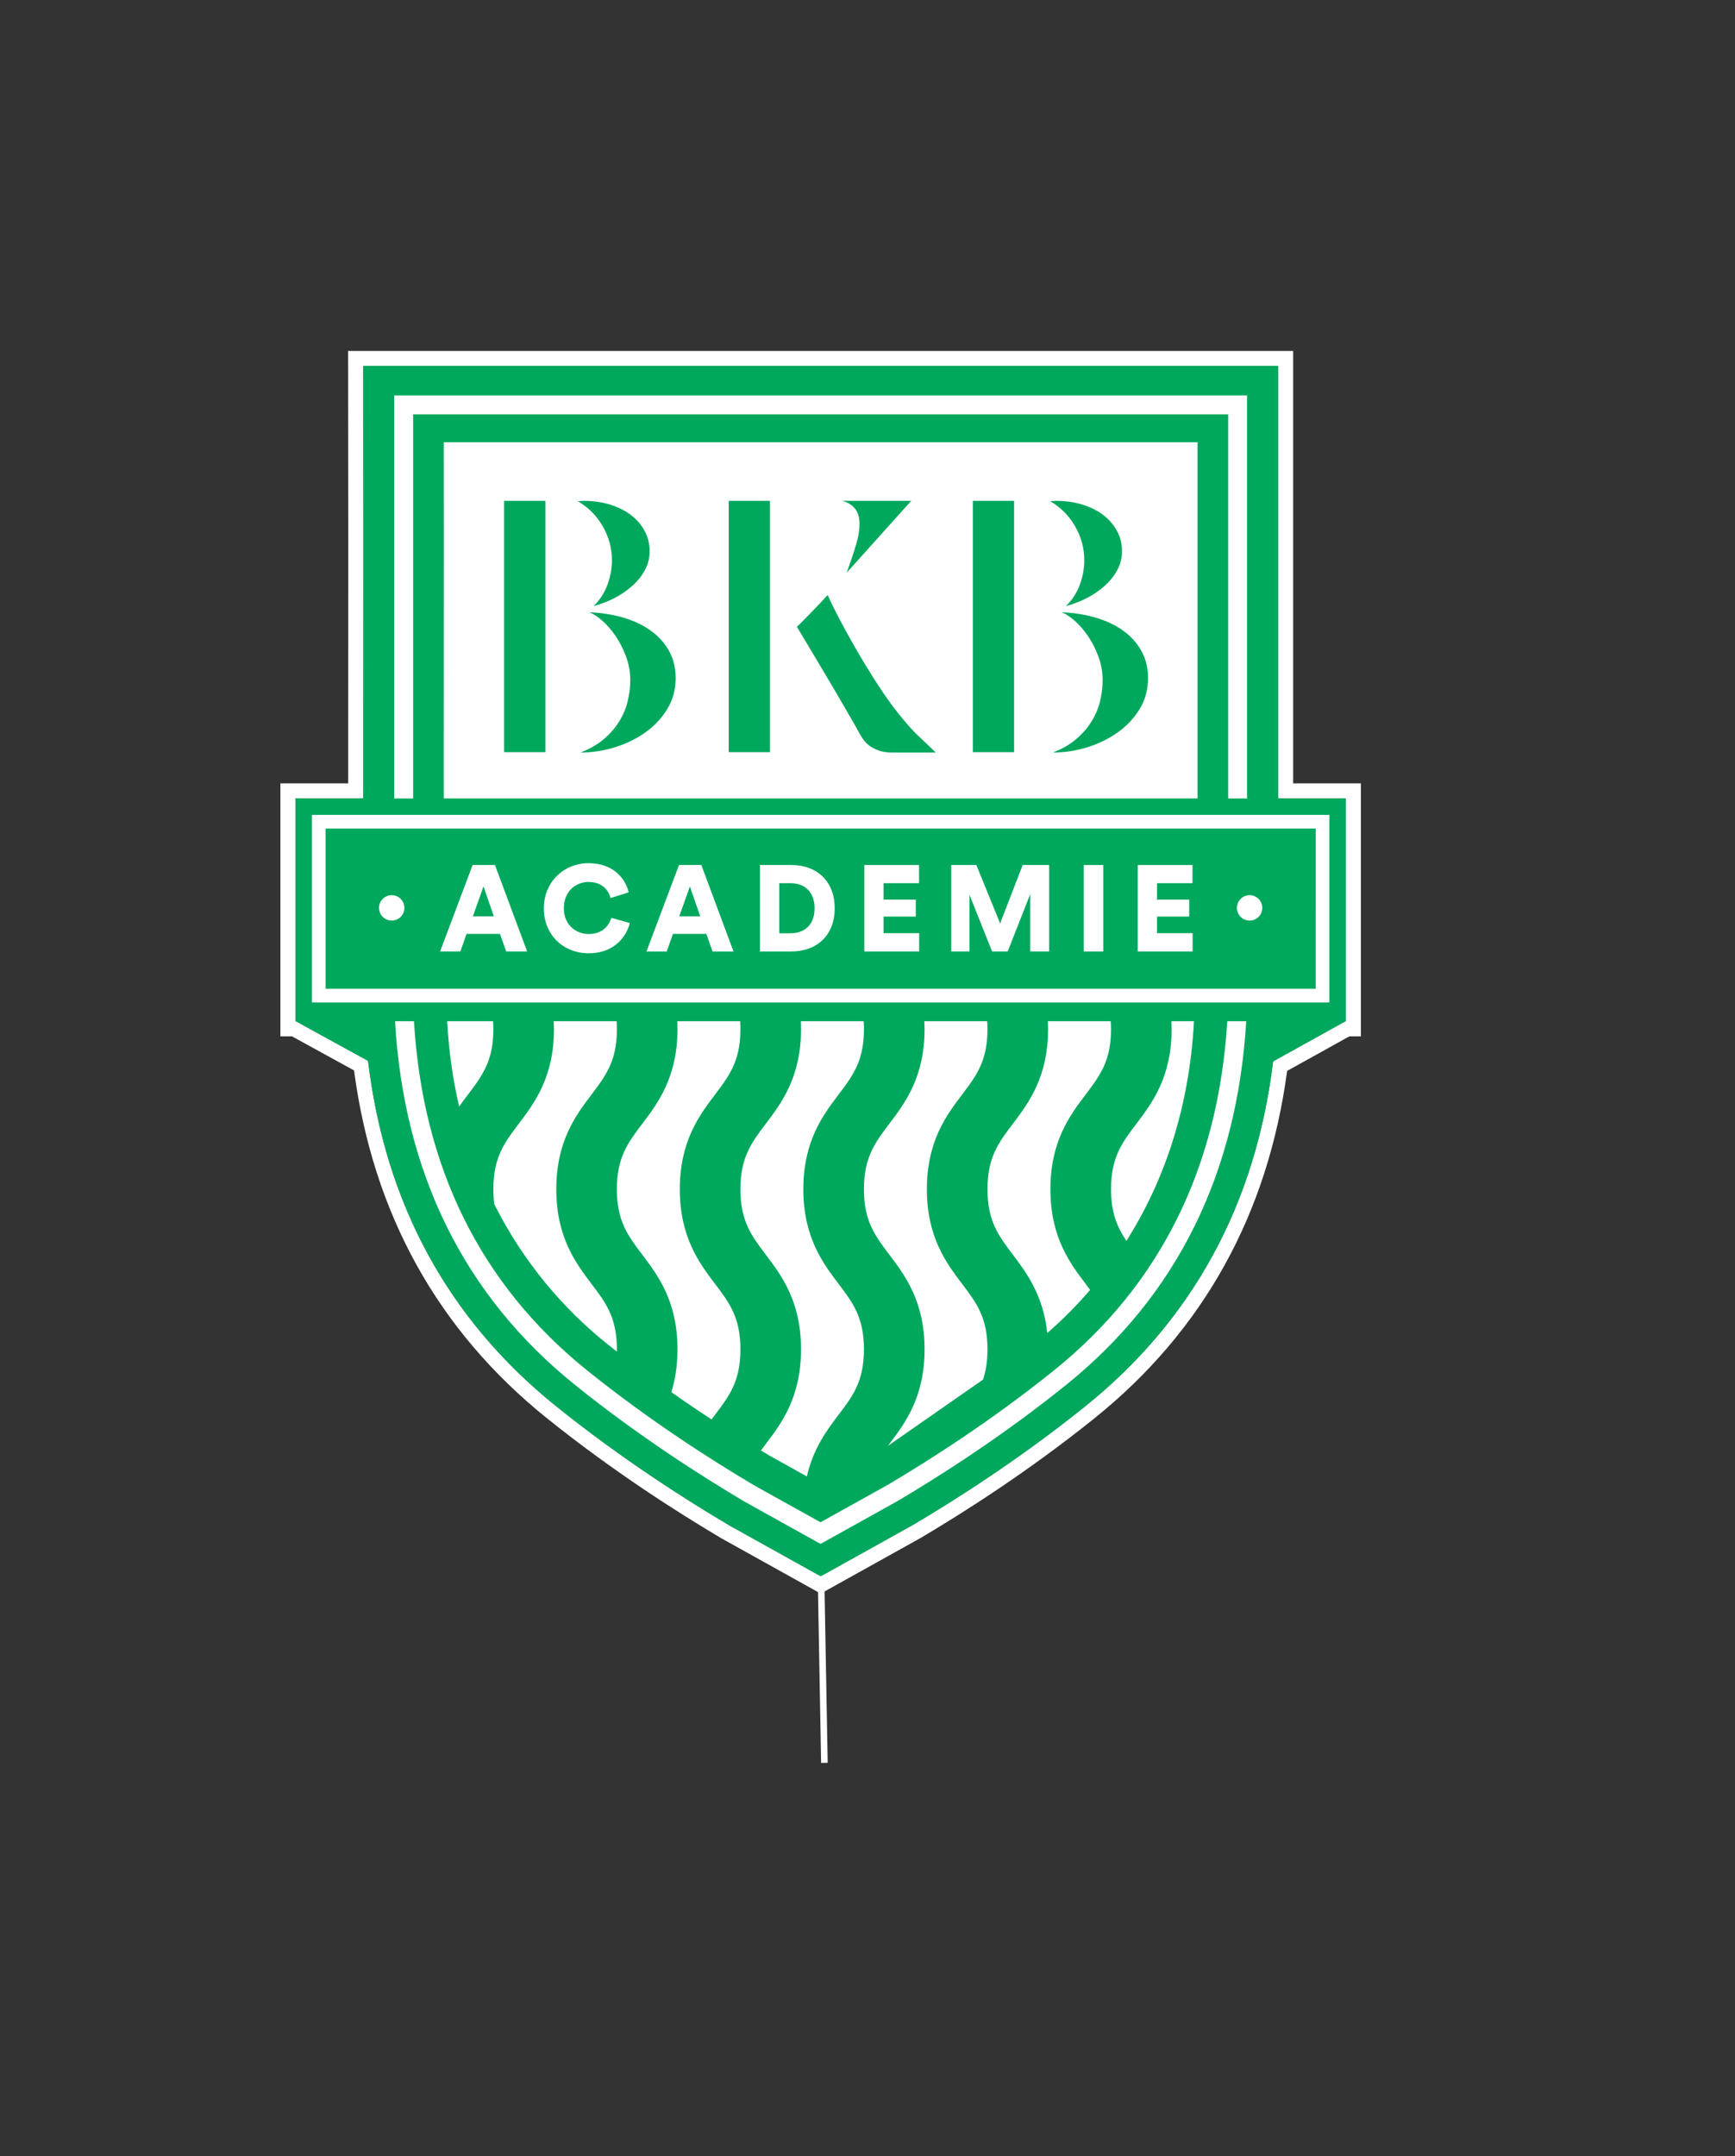 <?xml version="1.0" encoding="utf-8"?>
<!-- Generator: Adobe Illustrator 16.0.0, SVG Export Plug-In . SVG Version: 6.00 Build 0)  -->
<!DOCTYPE svg PUBLIC "-//W3C//DTD SVG 1.1//EN" "http://www.w3.org/Graphics/SVG/1.1/DTD/svg11.dtd">
<svg version="1.1" id="Layer_1" xmlns="http://www.w3.org/2000/svg" xmlns:xlink="http://www.w3.org/1999/xlink" x="0px" y="0px"
	 width="264px" height="328px" viewBox="0 0 264 328" enable-background="new 0 0 264 328" xml:space="preserve">
<rect x="0" y="0" width="264" height="328" fill="#333333" stroke="none"/>
<g>
	<defs>
		<rect id="SVGID_1_" x="42.667" y="53.389" width="164.409" height="214.805"/>
	</defs>
	<clipPath id="SVGID_2_">
		<use xlink:href="#SVGID_1_"  overflow="visible"/>
	</clipPath>
	<line clip-path="url(#SVGID_2_)" fill="none" stroke="#FFFFFF" x1="124.429" y1="212.44" x2="125.442" y2="268.185"/>
	<path clip-path="url(#SVGID_2_)" fill="#00A85D" d="M194.472,121.471V55.688H55.271l0.024,26.295c0,6.958,0,23.315-0.012,32.724
		l-0.002,6.764H44.967v33.888h0.048l10.99,6.032c2.609,21.705,12.213,39.354,28.629,52.547c9.889,7.961,19.803,14.261,26.379,18.144
		l13.871,7.718l13.895-7.736l0.135-0.076c6.48-3.825,16.289-10.062,26.217-18.045c16.363-13.157,25.951-30.781,28.588-52.473
		l11.01-6.11h0.049v-33.888H194.472z"/>
	<path clip-path="url(#SVGID_2_)" fill="#FFFFFF" d="M196.771,53.389h-2.3H55.271H52.97l0.002,2.302l0.023,26.295
		c0,6.975,0,23.312-0.012,32.719l-0.001,4.467h-8.015h-2.3v2.3v33.887v2.3h1.758l9.446,5.186
		c2.885,21.775,12.746,39.564,29.322,52.887c9.996,8.046,20.01,14.41,26.651,18.332l0.024,0.015l0.026,0.015l13.871,7.718
		l1.118,0.623l1.119-0.623l13.894-7.737l0.144-0.081l0.021-0.012l0.021-0.012c6.546-3.864,16.453-10.164,26.488-18.234
		c16.523-13.285,26.371-31.051,29.28-52.818l9.472-5.257h1.754v-2.3v-33.887v-2.3h-2.301h-8.005V55.688V53.389z M194.472,55.688
		v65.782h10.305v33.887h-0.049l-11.01,6.111c-2.637,21.691-12.225,39.315-28.588,52.472c-9.928,7.984-19.736,14.22-26.217,18.046
		l-0.135,0.076l-13.895,7.737l-13.871-7.718c-6.576-3.885-16.49-10.185-26.379-18.146c-16.416-13.193-26.02-30.842-28.629-52.546
		l-10.99-6.033h-0.048v-33.887h10.314l0.002-6.764c0.012-9.407,0.012-25.766,0.012-32.724l-0.024-26.295H194.472z"/>
	<path clip-path="url(#SVGID_2_)" fill="#00A85D" d="M91.72,80.071c0.928,1.614,1.395,3.334,1.395,5.155
		c0,1.264-0.232,2.517-0.697,3.762s-1.162,2.313-2.09,3.204c1.039-0.259,2.071-0.65,3.092-1.168
		c1.023-0.522,1.942-1.146,2.761-1.869c0.817-0.727,1.467-1.534,1.95-2.426c0.481-0.892,0.724-1.837,0.724-2.843
		c0-1.15-0.261-2.201-0.781-3.147c-0.52-0.947-1.225-1.756-2.116-2.427c-0.892-0.668-1.951-1.188-3.178-1.561
		c-1.225-0.37-2.527-0.555-3.902-0.555c-0.186,0-0.36,0.008-0.528,0.024c-0.167,0.021-0.306,0.03-0.417,0.03
		C89.528,77.18,90.79,78.453,91.72,80.071"/>
	<path clip-path="url(#SVGID_2_)" fill="#00A85D" d="M89.657,93.141c0.595,0.222,1.256,0.65,1.98,1.281
		c0.723,0.632,1.401,1.412,2.034,2.34c0.63,0.93,1.16,1.972,1.587,3.123c0.428,1.151,0.643,2.34,0.643,3.565
		c0,1.079-0.133,2.155-0.391,3.231c-0.26,1.079-0.697,2.11-1.309,3.096c-0.615,0.982-1.405,1.885-2.37,2.703
		c-0.968,0.815-2.138,1.486-3.513,2.006c1.785,0,3.541-0.27,5.268-0.81c1.729-0.537,3.279-1.3,4.654-2.282
		c1.375-0.986,2.48-2.177,3.313-3.568c0.839-1.394,1.255-2.944,1.255-4.655c0-1.596-0.352-3.009-1.057-4.234
		c-0.705-1.228-1.665-2.26-2.871-3.096c-1.207-0.834-2.602-1.476-4.18-1.92C93.122,93.473,91.44,93.215,89.657,93.141"/>
	<path clip-path="url(#SVGID_2_)" fill="#00A85D" d="M130.065,77.34c0.481,0.574,0.726,1.385,0.726,2.424
		c0,0.854-0.17,1.858-0.502,3.01c-0.336,1.152-0.82,2.601-1.45,4.347l9.811-10.924h-10.535
		C128.933,76.383,129.581,76.765,130.065,77.34"/>
	<path clip-path="url(#SVGID_2_)" fill="#00A85D" d="M123.935,99.828c0.631,1.078,1.309,2.219,2.033,3.429
		c0.725,1.208,1.402,2.358,2.035,3.454c0.631,1.098,1.18,2.043,1.643,2.844c0.465,0.799,0.773,1.345,0.922,1.642
		c0.224,0.411,0.465,0.809,0.725,1.2c0.259,0.39,0.584,0.735,0.974,1.031c0.392,0.298,0.874,0.548,1.451,0.752
		c0.575,0.205,1.271,0.306,2.088,0.306h6.578c-0.669-0.667-1.544-1.505-2.621-2.507c-1.078-1.004-2.378-2.508-3.901-4.514
		c-0.965-1.302-1.959-2.761-2.98-4.377s-1.98-3.202-2.87-4.766c-0.894-1.56-1.7-3.036-2.427-4.43
		c-0.723-1.394-1.271-2.52-1.643-3.372c-0.26,0.295-0.595,0.66-1.002,1.087c-0.41,0.427-0.838,0.873-1.283,1.337
		c-0.445,0.465-0.883,0.911-1.309,1.339c-0.428,0.426-0.791,0.788-1.088,1.086c0.148,0.26,0.475,0.799,0.977,1.615
		C122.735,97.804,123.303,98.751,123.935,99.828"/>
	<path clip-path="url(#SVGID_2_)" fill="#00A85D" d="M163.595,80.071c0.93,1.614,1.395,3.334,1.395,5.155
		c0,1.264-0.232,2.517-0.695,3.762c-0.467,1.245-1.164,2.313-2.092,3.204c1.039-0.259,2.071-0.65,3.094-1.168
		c1.021-0.522,1.94-1.146,2.759-1.869c0.815-0.727,1.468-1.534,1.95-2.426c0.483-0.892,0.724-1.837,0.724-2.843
		c0-1.15-0.261-2.201-0.78-3.147c-0.519-0.947-1.226-1.756-2.117-2.427c-0.891-0.668-1.951-1.188-3.178-1.561
		c-1.225-0.37-2.527-0.555-3.9-0.555c-0.188,0-0.363,0.008-0.53,0.024c-0.166,0.021-0.306,0.03-0.416,0.03
		C161.401,77.18,162.665,78.453,163.595,80.071"/>
	<path clip-path="url(#SVGID_2_)" fill="#00A85D" d="M161.534,93.141c0.591,0.222,1.252,0.65,1.979,1.281
		c0.725,0.632,1.401,1.412,2.033,2.34c0.631,0.93,1.16,1.972,1.588,3.123s0.643,2.34,0.643,3.565c0,1.079-0.131,2.155-0.393,3.231
		c-0.258,1.079-0.695,2.11-1.309,3.096c-0.613,0.982-1.404,1.885-2.369,2.703c-0.967,0.815-2.137,1.486-3.51,2.006
		c1.783,0,3.539-0.27,5.266-0.81c1.729-0.537,3.279-1.3,4.652-2.282c1.375-0.986,2.481-2.177,3.318-3.568
		c0.836-1.394,1.254-2.944,1.254-4.655c0-1.596-0.353-3.009-1.06-4.234c-0.707-1.228-1.662-2.26-2.869-3.096
		c-1.208-0.834-2.601-1.476-4.18-1.92C164.995,93.473,163.317,93.215,161.534,93.141"/>
</g>
<rect x="76.708" y="76.196" fill="#00A85D" width="6.275" height="38.234"/>
<rect x="110.885" y="76.196" fill="#00A85D" width="6.276" height="38.234"/>
<rect x="148.032" y="76.196" fill="#00A85D" width="6.275" height="38.234"/>
<g>
	<defs>
		<rect id="SVGID_3_" x="42.667" y="53.389" width="164.409" height="214.805"/>
	</defs>
	<clipPath id="SVGID_4_">
		<use xlink:href="#SVGID_3_"  overflow="visible"/>
	</clipPath>
	<path clip-path="url(#SVGID_4_)" fill="#00A85D" d="M202.278,152.504h-7.873h-4.648h-2.876h-3.39h-1.711h-3.856h-9.382h-9.416
		h-9.381h-9.414h-9.383h-9.416h-9.381h-9.414h-9.384H83.94h-9.382h-6.614h-1.713h-3.37h-2.876h-4.652h-7.869v-28.535h7.815h4.705
		h2.877h4.671h0.006h114.675h0.005h4.662h2.876h4.715h7.807V152.504z M75.07,156.559c0,3.514-0.887,5.654-2.187,7.641
		c-0.499,0.761-1.054,1.497-1.647,2.28c-0.444,0.587-0.909,1.201-1.372,1.858c-0.946-4.062-1.572-8.388-1.82-12.979h6.984
		C75.053,155.742,75.07,156.137,75.07,156.559 M93.864,156.559c0,3.512-0.886,5.649-2.186,7.637
		c-0.497,0.761-1.053,1.501-1.648,2.284c-2.4,3.171-5.386,7.116-5.386,14.438c0,7.319,2.985,11.264,5.386,14.437
		c2.143,2.826,3.834,5.062,3.834,9.917c0,0.119-0.004,0.229-0.008,0.345c-0.514-0.406-1.029-0.812-1.544-1.228
		c-6.579-5.287-12.653-12.33-17.095-21.178c-0.095-0.698-0.148-1.454-0.148-2.293c0-4.855,1.692-7.096,3.835-9.923
		c2.401-3.169,5.385-7.117,5.385-14.437c0-0.414-0.018-0.809-0.035-1.2h9.568C93.848,155.742,93.864,156.137,93.864,156.559
		 M112.663,156.559c0,3.515-0.889,5.654-2.189,7.641c-0.497,0.761-1.054,1.497-1.646,2.28c-2.398,3.171-5.385,7.116-5.385,14.438
		c0,7.319,2.986,11.264,5.385,14.437c2.145,2.826,3.836,5.062,3.836,9.919s-1.694,7.095-3.836,9.921
		c-0.184,0.242-0.371,0.492-0.561,0.745c-1.951-1.278-4.002-2.666-6.115-4.156c0.57-1.838,0.936-3.967,0.936-6.512
		c0-7.321-2.986-11.265-5.385-14.433c-2.145-2.832-3.838-5.063-3.838-9.921c0-4.855,1.693-7.096,3.838-9.923
		c2.398-3.169,5.385-7.117,5.385-14.437c0-0.414-0.018-0.809-0.037-1.2h9.572C112.646,155.742,112.663,156.137,112.663,156.559
		 M131.458,156.559c0,3.514-0.887,5.654-2.187,7.641c-0.5,0.761-1.056,1.497-1.647,2.28c-2.4,3.171-5.387,7.116-5.387,14.438
		c0,7.319,2.986,11.264,5.387,14.437c2.142,2.826,3.834,5.062,3.834,9.919s-1.692,7.095-3.834,9.921
		c-1.782,2.355-3.885,5.14-4.85,9.411l-5.599-3.112c-0.446-0.265-0.914-0.544-1.39-0.83c0.23-0.312,0.465-0.627,0.711-0.952
		c2.4-3.172,5.387-7.115,5.387-14.438c0-7.323-2.986-11.267-5.387-14.435c-2.142-2.832-3.834-5.063-3.834-9.921
		c0-4.855,1.692-7.094,3.834-9.923c2.4-3.169,5.387-7.114,5.387-14.437c0-0.414-0.018-0.809-0.036-1.2h9.567
		C131.44,155.742,131.458,156.137,131.458,156.559 M150.257,156.559c0,3.514-0.887,5.654-2.189,7.641
		c-0.496,0.761-1.054,1.497-1.646,2.28c-2.4,3.171-5.388,7.116-5.388,14.438c0,7.319,2.987,11.264,5.388,14.437
		c2.146,2.826,3.835,5.062,3.835,9.917c0,1.86-0.252,3.335-0.68,4.606l-14.472,10.081c0.063-0.083,0.123-0.163,0.187-0.248
		c2.402-3.172,5.391-7.115,5.391-14.438c0-7.323-2.988-11.267-5.391-14.435c-2.141-2.832-3.834-5.063-3.834-9.921
		c0-4.855,1.693-7.094,3.834-9.923c2.402-3.169,5.391-7.114,5.391-14.437c0-0.414-0.018-0.809-0.037-1.2h9.569
		C150.239,155.742,150.257,156.137,150.257,156.559 M169.054,156.559c0,3.514-0.887,5.654-2.189,7.641
		c-0.498,0.761-1.053,1.497-1.646,2.28c-2.402,3.171-5.387,7.116-5.387,14.438c0,7.319,2.984,11.264,5.387,14.437
		c0.206,0.268,0.454,0.61,0.656,0.883c-2.066,2.402-4.256,4.588-6.52,6.558c-0.601-5.718-3.16-9.181-5.262-11.956
		c-2.143-2.832-3.836-5.063-3.836-9.921c0-4.855,1.693-7.096,3.836-9.923c2.398-3.169,5.384-7.117,5.384-14.437
		c0-0.414-0.017-0.809-0.036-1.2h9.571C169.036,155.742,169.054,156.137,169.054,156.559 M171.393,188.781
		c-1.36-2.033-2.339-4.253-2.339-7.863c0-4.855,1.689-7.096,3.834-9.923c2.4-3.169,5.389-7.117,5.389-14.437
		c0-0.414-0.019-0.809-0.037-1.2h3.438C180.958,168.789,177.024,179.891,171.393,188.781 M162.167,210.732
		c-9.705,7.803-19.314,13.911-25.663,17.66l-11.648,6.482l-11.452-6.369c-6.475-3.822-16.185-9.992-25.856-17.776
		c-16.873-13.562-26.092-32.182-27.436-55.371h2.881c1.323,22.247,10.18,40.126,26.358,53.129
		c9.539,7.677,19.123,13.767,25.483,17.525l10.021,5.571l10.22-5.687c6.235-3.685,15.717-9.711,25.289-17.408
		c16.166-12.999,25.029-30.866,26.383-53.131h2.881C188.249,178.567,179.023,197.173,162.167,210.732 M67.53,114.713
		c0.011-9.404,0.011-25.767,0.011-32.735L67.53,67.278h0.006h114.678h0.005v54.192h-0.005H67.538h-0.006L67.53,114.713z
		 M59.985,60.157h129.772v61.313h-2.876V63.034H62.862v58.437h-2.877V60.157z M194.472,121.471V55.688H55.271l0.024,26.295
		c0,6.958,0,23.315-0.012,32.724l-0.002,6.764H44.967v33.888h0.048l10.99,6.032c2.609,21.705,12.213,39.354,28.629,52.547
		c9.889,7.961,19.803,14.261,26.379,18.144l13.871,7.718l13.895-7.736l0.135-0.076c6.48-3.825,16.289-10.062,26.217-18.045
		c16.363-13.157,25.951-30.781,28.588-52.473l11.01-6.11h0.049v-33.888H194.472z"/>
	<path clip-path="url(#SVGID_4_)" fill="#00A85D" d="M190.136,140.049c-0.131,0-0.256-0.015-0.379-0.038
		c-0.884-0.177-1.552-0.957-1.552-1.895c0-0.937,0.668-1.718,1.552-1.894c0.123-0.025,0.248-0.038,0.379-0.038
		c1.067,0,1.934,0.866,1.934,1.932C192.069,139.184,191.203,140.049,190.136,140.049 M66.965,144.746l0.574-1.525l0.006-0.016
		l4.373-11.61h3.395l4.896,13.151h-3.19l-0.946-2.672H70.99l-0.945,2.672h-2.499H67.54H66.965z M89.54,131.316
		c3.951,0,5.695,2.54,6.121,4.433l-2.764,0.871c-0.204-0.908-1.039-2.447-3.357-2.447c-1.762,0-3.747,1.261-3.747,4.024
		c0,2.467,1.817,3.896,3.784,3.896c2.281,0,3.191-1.522,3.451-2.467l2.801,0.797c-0.427,1.818-2.171,4.6-6.252,4.6
		c-3.784,0-6.827-2.726-6.827-6.826C82.75,134.099,85.866,131.316,89.54,131.316 M103.322,131.595h3.394l4.897,13.151h-3.19
		l-0.945-2.672h-5.084l-0.945,2.672h-3.08L103.322,131.595z M115.638,131.595h4.769c3.951,0,6.603,2.521,6.603,6.586
		c0,4.062-2.651,6.565-6.623,6.565h-4.748V131.595z M131.515,131.595h8.33v2.764h-5.397v2.504h4.897v2.578h-4.897v2.523h5.416v2.782
		h-8.349V131.595z M144.742,131.595h3.821l3.617,8.885l3.431-8.885h4.026v13.151h-2.875v-8.719l-3.432,8.719h-2.374l-3.433-8.606
		v8.606h-2.782V131.595z M164.905,131.595h2.968v13.151h-2.968V131.595z M173.122,131.595h8.33v2.764h-5.398v2.504h4.896v2.578
		h-4.896v2.523h5.416v2.782h-8.348V131.595z M59.985,140.011c-0.122,0.023-0.249,0.038-0.378,0.038
		c-1.067,0-1.933-0.865-1.933-1.933c0-1.065,0.866-1.932,1.933-1.932c0.129,0,0.256,0.013,0.378,0.038
		c0.885,0.176,1.553,0.957,1.553,1.894C61.538,139.054,60.87,139.834,59.985,140.011 M189.757,126.05h-2.875h-4.664h-0.004H67.539
		h-0.006h-4.671h-2.877h-4.706h-5.733v24.374h5.743h4.696h2.877h124.02h2.875h4.701h5.739V126.05h-5.726H189.757z"/>
</g>
<polygon fill="#00A85D" points="73.569,134.859 71.955,139.403 75.146,139.403 "/>
<g>
	<defs>
		<rect id="SVGID_5_" x="42.667" y="53.389" width="164.409" height="214.805"/>
	</defs>
	<clipPath id="SVGID_6_">
		<use xlink:href="#SVGID_5_"  overflow="visible"/>
	</clipPath>
	<path clip-path="url(#SVGID_6_)" fill="#00A85D" d="M123.948,138.18c0-2.635-1.65-3.821-3.673-3.821h-1.707v7.625h1.707
		C122.298,141.983,123.948,140.814,123.948,138.18"/>
</g>
<polygon fill="#00A85D" points="104.974,134.859 103.358,139.403 106.55,139.403 "/>
<g>
	<defs>
		<rect id="SVGID_7_" x="42.667" y="53.389" width="164.409" height="214.805"/>
	</defs>
	<clipPath id="SVGID_8_">
		<use xlink:href="#SVGID_7_"  overflow="visible"/>
	</clipPath>
	<path clip-path="url(#SVGID_8_)" fill="#FFFFFF" d="M112.663,180.918c0,4.857,1.692,7.089,3.834,9.921
		c2.4,3.168,5.387,7.111,5.387,14.435c0,7.321-2.986,11.266-5.387,14.438c-0.244,0.325-0.48,0.64-0.711,0.952
		c0.477,0.286,0.943,0.565,1.391,0.83l5.597,3.113c0.966-4.271,3.069-7.057,4.851-9.412c2.142-2.826,3.834-5.063,3.834-9.921
		s-1.692-7.094-3.834-9.919c-2.4-3.173-5.388-7.117-5.388-14.437c0-7.323,2.987-11.268,5.388-14.438
		c0.592-0.784,1.147-1.521,1.647-2.281c1.3-1.986,2.187-4.127,2.187-7.641c0-0.423-0.018-0.816-0.041-1.2h-9.569
		c0.019,0.392,0.036,0.786,0.036,1.2c0,7.322-2.986,11.268-5.387,14.437C114.355,173.825,112.663,176.063,112.663,180.918"/>
	<path clip-path="url(#SVGID_8_)" fill="#FFFFFF" d="M68.043,155.357c0.248,4.593,0.874,8.918,1.821,12.98
		c0.462-0.658,0.928-1.271,1.371-1.858c0.593-0.782,1.148-1.52,1.647-2.279c1.301-1.987,2.188-4.127,2.188-7.643
		c0-0.421-0.017-0.815-0.042-1.2H68.043z"/>
	<path clip-path="url(#SVGID_8_)" fill="#FFFFFF" d="M169.054,180.918c0,3.61,0.979,5.83,2.34,7.863
		c5.632-8.891,9.564-19.992,10.283-33.423h-3.438c0.019,0.392,0.037,0.786,0.037,1.2c0,7.319-2.987,11.268-5.387,14.437
		C170.743,173.822,169.054,176.063,169.054,180.918"/>
	<path clip-path="url(#SVGID_8_)" fill="#FFFFFF" d="M150.257,180.918c0,4.857,1.692,7.089,3.836,9.921
		c2.102,2.775,4.662,6.238,5.262,11.956c2.263-1.969,4.453-4.156,6.52-6.558c-0.203-0.272-0.451-0.614-0.656-0.883
		c-2.401-3.173-5.387-7.117-5.387-14.437c0-7.323,2.985-11.268,5.387-14.438c0.595-0.784,1.148-1.521,1.646-2.281
		c1.303-1.986,2.189-4.127,2.189-7.641c0-0.423-0.018-0.816-0.043-1.2h-9.57c0.02,0.392,0.037,0.786,0.037,1.2
		c0,7.319-2.986,11.268-5.385,14.437C151.949,173.822,150.257,176.063,150.257,180.918"/>
	<path clip-path="url(#SVGID_8_)" fill="#FFFFFF" d="M75.07,180.918c0,0.839,0.053,1.595,0.147,2.293
		c4.443,8.848,10.517,15.891,17.097,21.177c0.515,0.415,1.029,0.822,1.543,1.229c0.004-0.116,0.009-0.226,0.009-0.345
		c0-4.855-1.693-7.092-3.835-9.917c-2.4-3.173-5.385-7.117-5.385-14.437c0-7.323,2.984-11.268,5.385-14.438
		c0.595-0.784,1.152-1.524,1.648-2.284c1.301-1.987,2.187-4.125,2.187-7.638c0-0.423-0.019-0.816-0.042-1.2h-9.569
		c0.019,0.392,0.037,0.786,0.037,1.2c0,7.319-2.985,11.268-5.386,14.437C76.761,173.822,75.07,176.063,75.07,180.918"/>
	<path clip-path="url(#SVGID_8_)" fill="#FFFFFF" d="M93.864,180.918c0,4.857,1.693,7.089,3.838,9.921
		c2.398,3.168,5.385,7.111,5.385,14.433c0,2.545-0.365,4.674-0.937,6.513c2.114,1.489,4.165,2.878,6.116,4.155
		c0.189-0.253,0.377-0.503,0.561-0.745c2.142-2.826,3.836-5.063,3.836-9.921s-1.691-7.094-3.836-9.919
		c-2.398-3.173-5.385-7.117-5.385-14.437c0-7.323,2.986-11.268,5.385-14.438c0.592-0.784,1.149-1.521,1.646-2.281
		c1.301-1.986,2.189-4.126,2.189-7.641c0-0.423-0.017-0.816-0.041-1.2h-9.572c0.019,0.392,0.037,0.786,0.037,1.2
		c0,7.319-2.986,11.268-5.385,14.437C95.558,173.822,93.864,176.063,93.864,180.918"/>
	<path clip-path="url(#SVGID_8_)" fill="#FFFFFF" d="M131.458,180.918c0,4.857,1.694,7.089,3.834,9.921
		c2.402,3.168,5.391,7.111,5.391,14.435c0,7.321-2.988,11.266-5.391,14.438c-0.063,0.085-0.123,0.165-0.186,0.248l14.471-10.08
		c0.428-1.272,0.68-2.747,0.68-4.607c0-4.855-1.69-7.092-3.836-9.917c-2.398-3.173-5.387-7.117-5.387-14.437
		c0-7.323,2.988-11.268,5.387-14.438c0.594-0.784,1.15-1.521,1.647-2.281c1.302-1.986,2.188-4.127,2.188-7.641
		c0-0.423-0.018-0.816-0.041-1.2h-9.57c0.02,0.392,0.037,0.786,0.037,1.2c0,7.322-2.988,11.268-5.391,14.437
		C133.152,173.825,131.458,176.063,131.458,180.918"/>
	<path clip-path="url(#SVGID_8_)" fill="#FFFFFF" d="M160.363,208.489c-9.572,7.696-19.056,13.725-25.289,17.407l-10.22,5.688
		l-10.021-5.571c-6.36-3.758-15.944-9.848-25.485-17.525c-16.177-13.003-25.033-30.883-26.357-53.13H60.11
		c1.345,23.191,10.564,41.811,27.436,55.372c9.674,7.783,19.383,13.954,25.858,17.777l11.452,6.369l11.648-6.483
		c6.348-3.749,15.957-9.856,25.661-17.661c16.858-13.558,26.083-32.165,27.46-55.374h-2.881
		C185.392,177.623,176.527,195.49,160.363,208.489"/>
</g>
<polygon fill="#FFFFFF" points="62.862,121.471 62.862,63.034 186.881,63.034 186.881,121.471 189.757,121.471 189.757,60.157 
	59.985,60.157 59.985,121.471 "/>
<g>
	<defs>
		<rect id="SVGID_9_" x="42.667" y="53.389" width="164.409" height="214.805"/>
	</defs>
	<clipPath id="SVGID_10_">
		<use xlink:href="#SVGID_9_"  overflow="visible"/>
	</clipPath>
	<path clip-path="url(#SVGID_10_)" fill="#FFFFFF" d="M76.708,76.196h6.275v38.234h-6.275V76.196z M88.347,76.223
		c0.17-0.018,0.344-0.026,0.53-0.026c1.375,0,2.676,0.186,3.901,0.556c1.228,0.372,2.287,0.894,3.177,1.562
		c0.892,0.67,1.598,1.478,2.118,2.426c0.52,0.946,0.779,1.997,0.779,3.148c0,1.005-0.24,1.949-0.724,2.842
		c-0.481,0.892-1.132,1.7-1.95,2.425c-0.816,0.725-1.736,1.348-2.759,1.869c-1.022,0.519-2.054,0.91-3.093,1.168
		c0.929-0.889,1.625-1.959,2.09-3.204c0.465-1.244,0.697-2.497,0.697-3.76c0-1.823-0.467-3.542-1.395-5.156
		c-0.929-1.618-2.191-2.891-3.789-3.819C88.042,76.252,88.181,76.243,88.347,76.223 M101.753,98.937
		c0.704,1.226,1.057,2.639,1.057,4.234c0,1.711-0.416,3.263-1.255,4.655c-0.833,1.393-1.938,2.582-3.313,3.568
		c-1.375,0.982-2.926,1.746-4.655,2.283c-1.726,0.539-3.483,0.808-5.267,0.808c1.375-0.519,2.545-1.189,3.513-2.005
		c0.965-0.818,1.754-1.72,2.368-2.703c0.613-0.986,1.051-2.016,1.311-3.095c0.258-1.077,0.391-2.154,0.391-3.232
		c0-1.225-0.215-2.414-0.643-3.564c-0.428-1.153-0.957-2.194-1.587-3.123c-0.633-0.929-1.312-1.708-2.034-2.341
		c-0.725-0.632-1.386-1.06-1.98-1.28c1.783,0.072,3.465,0.332,5.045,0.778c1.578,0.445,2.973,1.087,4.18,1.921
		C100.088,96.678,101.048,97.709,101.753,98.937 M110.885,76.196h6.276v38.234h-6.276V76.196z M122.347,94.283
		c0.426-0.427,0.862-0.873,1.309-1.338c0.445-0.465,0.873-0.911,1.283-1.338c0.407-0.427,0.742-0.791,1.002-1.086
		c0.371,0.852,0.92,1.978,1.643,3.371c0.727,1.394,1.533,2.87,2.427,4.431c0.89,1.562,1.849,3.148,2.869,4.765
		c1.022,1.616,2.015,3.075,2.981,4.376c1.522,2.007,2.824,3.511,3.901,4.515c1.077,1.002,1.952,1.84,2.621,2.507h-6.578
		c-0.817,0-1.514-0.102-2.088-0.306c-0.578-0.204-1.062-0.454-1.45-0.752c-0.391-0.297-0.717-0.642-0.975-1.031
		c-0.26-0.391-0.501-0.789-0.725-1.2c-0.148-0.297-0.457-0.843-0.922-1.642c-0.463-0.801-1.012-1.746-1.643-2.844
		c-0.633-1.096-1.311-2.247-2.035-3.455s-1.402-2.35-2.033-3.428c-0.632-1.077-1.199-2.024-1.701-2.844
		c-0.5-0.816-0.826-1.355-0.975-1.615C121.556,95.071,121.919,94.71,122.347,94.283 M138.649,76.196l-9.811,10.924
		c0.63-1.746,1.114-3.195,1.45-4.347c0.332-1.15,0.502-2.154,0.502-3.01c0-1.039-0.244-1.85-0.726-2.425
		c-0.484-0.574-1.133-0.957-1.951-1.143H138.649z M148.032,76.196h6.275v38.234h-6.275V76.196z M160.223,76.223
		c0.167-0.018,0.343-0.026,0.529-0.026c1.373,0,2.676,0.186,3.901,0.556c1.227,0.372,2.287,0.894,3.178,1.562
		c0.891,0.67,1.598,1.478,2.117,2.426c0.52,0.946,0.779,1.997,0.779,3.148c0,1.005-0.24,1.949-0.724,2.842
		c-0.481,0.892-1.134,1.7-1.95,2.425c-0.818,0.725-1.736,1.348-2.758,1.869c-1.021,0.519-2.055,0.91-3.094,1.168
		c0.928-0.889,1.625-1.959,2.092-3.204c0.463-1.244,0.695-2.497,0.695-3.76c0-1.823-0.465-3.542-1.395-5.156
		c-0.93-1.618-2.193-2.891-3.789-3.819C159.916,76.252,160.058,76.243,160.223,76.223 M173.627,98.937
		c0.707,1.226,1.06,2.639,1.06,4.234c0,1.711-0.418,3.263-1.254,4.655c-0.837,1.393-1.943,2.582-3.318,3.568
		c-1.373,0.982-2.924,1.746-4.652,2.283c-1.727,0.539-3.482,0.808-5.266,0.808c1.373-0.519,2.543-1.189,3.51-2.005
		c0.965-0.818,1.756-1.72,2.369-2.703c0.613-0.986,1.051-2.016,1.309-3.095c0.262-1.077,0.393-2.154,0.393-3.232
		c0-1.225-0.215-2.414-0.643-3.564c-0.428-1.153-0.957-2.194-1.588-3.123c-0.632-0.929-1.309-1.708-2.033-2.341
		c-0.727-0.632-1.388-1.06-1.979-1.28c1.783,0.072,3.461,0.332,5.043,0.778c1.58,0.445,2.973,1.087,4.181,1.921
		C171.965,96.678,172.92,97.709,173.627,98.937 M67.532,121.471h0.006h114.676h0.005V67.278h-0.005H67.536H67.53l0.011,14.699
		c0,6.969,0,23.331-0.012,32.735L67.532,121.471z"/>
</g>
<path fill="#FFFFFF" d="M71.955,139.403l1.614-4.544l1.577,4.544H71.955z M71.918,131.594l-4.373,11.612l-0.005,0.015l-0.575,1.525
	h0.575h0.006h2.499l0.946-2.672h5.082l0.947,2.672h3.19l-4.897-13.152H71.918z"/>
<g>
	<defs>
		<rect id="SVGID_11_" x="42.667" y="53.389" width="164.409" height="214.805"/>
	</defs>
	<clipPath id="SVGID_12_">
		<use xlink:href="#SVGID_11_"  overflow="visible"/>
	</clipPath>
	<path clip-path="url(#SVGID_12_)" fill="#FFFFFF" d="M89.577,142.094c-1.967,0-3.783-1.429-3.783-3.896
		c0-2.764,1.984-4.024,3.746-4.024c2.318,0,3.153,1.539,3.357,2.448l2.764-0.871c-0.427-1.894-2.17-4.434-6.121-4.434
		c-3.674,0-6.789,2.782-6.789,6.881c0,4.101,3.043,6.826,6.826,6.826c4.08,0,5.824-2.782,6.252-4.6l-2.802-0.797
		C92.768,140.571,91.858,142.094,89.577,142.094"/>
</g>
<path fill="#FFFFFF" d="M103.358,139.403l1.614-4.544l1.577,4.544H103.358z M103.321,131.594l-4.953,13.152h3.08l0.947-2.672h5.081
	l0.946,2.672h3.189l-4.896-13.152H103.321z"/>
<g>
	<defs>
		<rect id="SVGID_13_" x="42.667" y="53.389" width="164.409" height="214.805"/>
	</defs>
	<clipPath id="SVGID_14_">
		<use xlink:href="#SVGID_13_"  overflow="visible"/>
	</clipPath>
	<path clip-path="url(#SVGID_14_)" fill="#FFFFFF" d="M120.274,141.983h-1.705v-7.625h1.705c2.023,0,3.674,1.187,3.674,3.821
		S122.298,141.983,120.274,141.983 M120.405,131.594h-4.768v13.152h4.749c3.97,0,6.622-2.504,6.622-6.566
		C127.009,134.116,124.356,131.594,120.405,131.594"/>
</g>
<polygon fill="#FFFFFF" points="134.447,139.44 139.346,139.44 139.346,136.862 134.447,136.862 134.447,134.358 139.846,134.358 
	139.846,131.595 131.516,131.595 131.516,144.746 139.862,144.746 139.862,141.964 134.447,141.964 "/>
<polygon fill="#FFFFFF" points="152.181,140.479 148.563,131.595 144.741,131.595 144.741,144.746 147.524,144.746 147.524,136.14 
	150.958,144.746 153.331,144.746 156.763,136.027 156.763,144.746 159.638,144.746 159.638,131.595 155.611,131.595 "/>
<rect x="164.905" y="131.595" fill="#FFFFFF" width="2.968" height="13.151"/>
<polygon fill="#FFFFFF" points="176.054,139.44 180.949,139.44 180.949,136.862 176.054,136.862 176.054,134.358 181.452,134.358 
	181.452,131.595 173.122,131.595 173.122,144.746 181.47,144.746 181.47,141.964 176.054,141.964 "/>
<g>
	<defs>
		<rect id="SVGID_15_" x="42.667" y="53.389" width="164.409" height="214.805"/>
	</defs>
	<clipPath id="SVGID_16_">
		<use xlink:href="#SVGID_15_"  overflow="visible"/>
	</clipPath>
	<path clip-path="url(#SVGID_16_)" fill="#FFFFFF" d="M59.985,136.223c-0.122-0.024-0.249-0.038-0.378-0.038
		c-1.067,0-1.933,0.865-1.933,1.933c0,1.066,0.866,1.931,1.933,1.931c0.129,0,0.256-0.014,0.378-0.037
		c0.885-0.177,1.553-0.957,1.553-1.894S60.871,136.398,59.985,136.223"/>
	<path clip-path="url(#SVGID_16_)" fill="#FFFFFF" d="M190.135,136.184c-0.13,0-0.255,0.015-0.378,0.038
		c-0.884,0.177-1.552,0.958-1.552,1.896c0,0.937,0.668,1.717,1.552,1.893c0.123,0.024,0.248,0.038,0.378,0.038
		c1.068,0,1.935-0.865,1.935-1.931C192.069,137.05,191.203,136.184,190.135,136.184"/>
</g>
<path fill="#FFFFFF" d="M200.198,150.423h-5.74h-4.701h-2.876H62.862h-2.876H55.29h-5.744V126.05h5.734h4.705h2.877h4.672h0.006
	h114.674h0.005h4.662h2.876h4.715h5.727V150.423z M194.472,123.968h-4.715h-2.876h-4.662h-0.005H67.539h-0.006h-4.671h-2.877H55.28
	h-7.815v28.537h7.869h4.652h2.876h3.37h1.713h6.614h9.382h9.413h9.384h9.414h9.381h9.416h9.383h9.414h9.381h9.416h9.382h3.856h1.711
	h3.39h2.876h4.648h7.873v-28.537H194.472z"/>
</svg>
